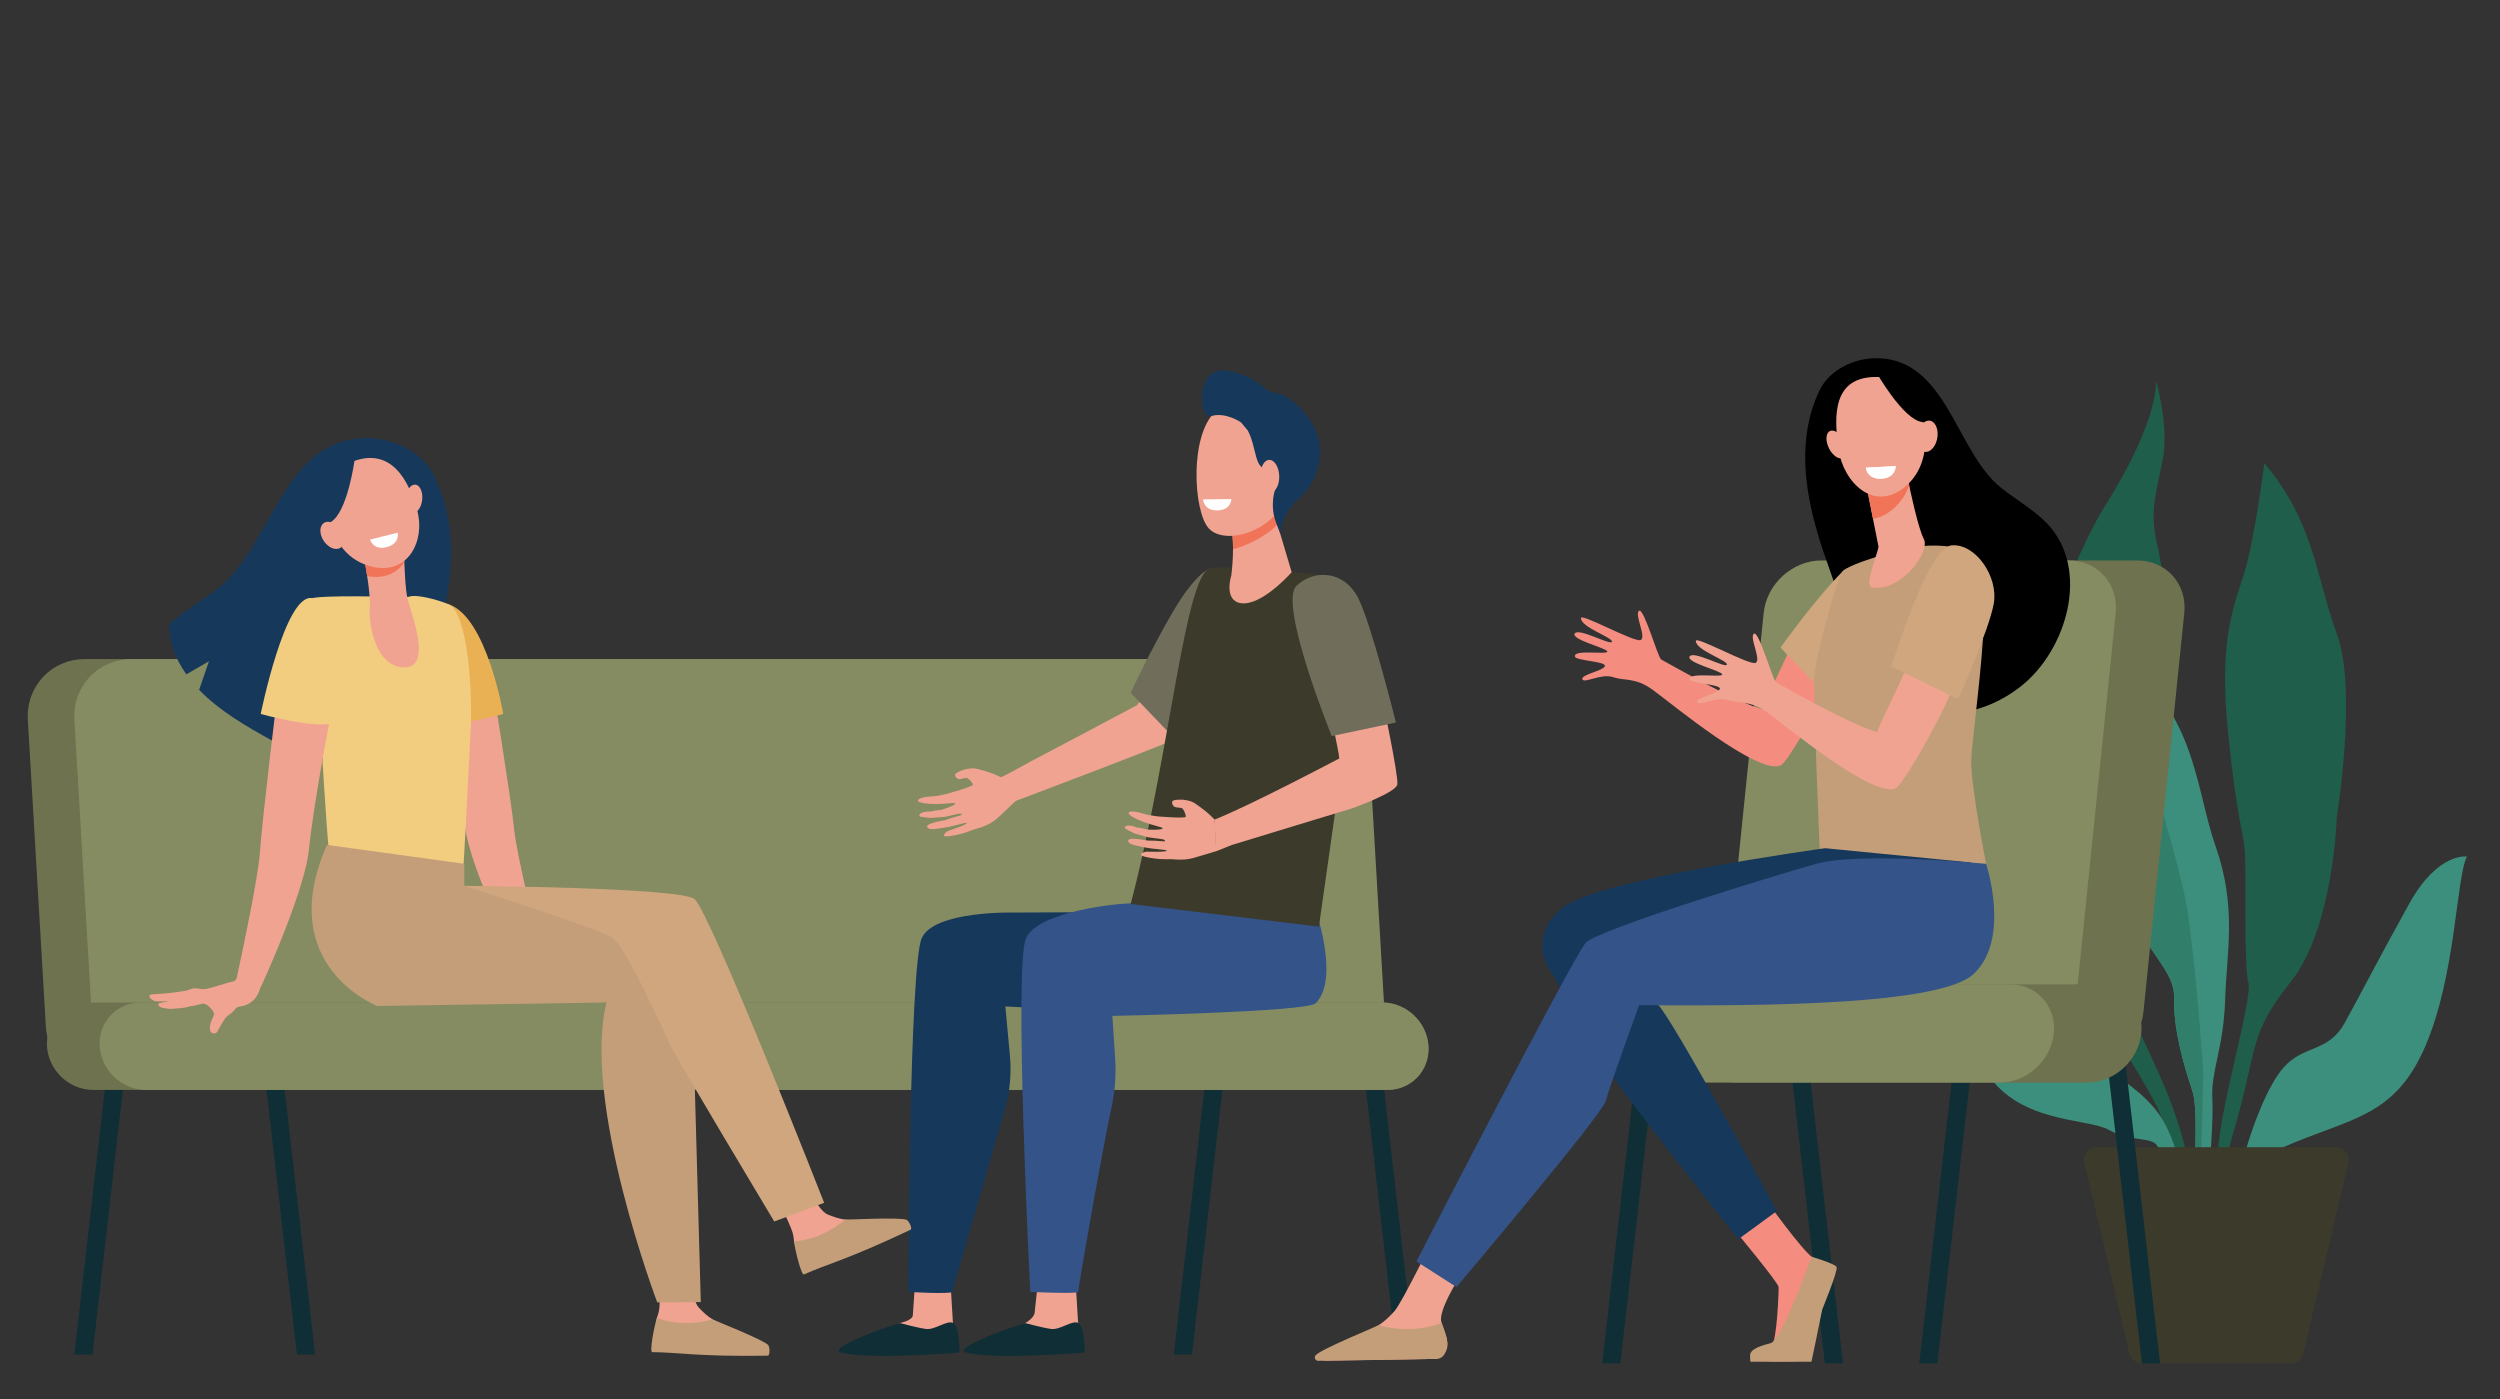 <?xml version="1.0" encoding="utf-8"?>
<!-- Generator: Adobe Illustrator 15.1.0, SVG Export Plug-In . SVG Version: 6.00 Build 0)  -->
<!DOCTYPE svg PUBLIC "-//W3C//DTD SVG 1.1//EN" "http://www.w3.org/Graphics/SVG/1.1/DTD/svg11.dtd">
<svg version="1.1" id="Ebene_1" xmlns="http://www.w3.org/2000/svg" xmlns:xlink="http://www.w3.org/1999/xlink" x="0px" y="0px"
	 width="231px" height="129.299px" viewBox="0 0 231 129.299" enable-background="new 0 0 231 129.299" xml:space="preserve">
<rect x="0" y="0" width="231" height="129.299" fill="#333333" stroke="none"/>
<g>
	<g>
		<polygon fill="#0F2E35" points="129.036,125.159 130.709,125.159 127.141,94.145 125.467,94.145 129.036,125.159 		"/>
		<polygon fill="#0F2E35" points="110.137,125.159 108.463,125.159 112.032,94.145 113.706,94.145 110.137,125.159 		"/>
		<polygon fill="#0F2E35" points="27.439,125.159 29.112,125.159 25.545,94.145 23.869,94.145 27.439,125.159 		"/>
		<polygon fill="#0F2E35" points="8.54,125.159 6.866,125.159 10.434,94.145 12.107,94.145 8.54,125.159 		"/>
		<path fill="#6E724F" d="M118.411,100.449H10.188c-3.105,0-5.771-2.517-5.953-5.623L2.572,66.521
			c-0.182-3.106,2.188-5.624,5.294-5.624H116.09c3.105,0,5.771,2.517,5.953,5.624l1.662,28.304
			C123.887,97.932,121.516,100.449,118.411,100.449L118.411,100.449z"/>
		<path fill="#858C62" d="M122.715,100.449H14.491c-3.106,0-5.772-2.517-5.954-5.623L6.875,66.521
			c-0.182-3.106,2.189-5.624,5.294-5.624h108.224c3.105,0,5.771,2.517,5.955,5.624l1.66,28.304
			C128.19,97.932,125.821,100.449,122.715,100.449L122.715,100.449z"/>
		<path fill="#6E724F" d="M128.202,100.707H8.603c-2.223,0-4.13-1.807-4.261-4.037l0,0c-0.131-2.23,1.565-4.038,3.788-4.038h119.599
			c2.223,0,4.129,1.808,4.26,4.038l0,0C132.118,98.9,130.422,100.707,128.202,100.707L128.202,100.707z"/>
		<path fill="#858C62" d="M128.19,100.707H13.486c-2.229,0-4.143-1.807-4.274-4.037l0,0c-0.13-2.23,1.571-4.038,3.801-4.038h114.703
			c2.23,0,4.145,1.808,4.275,4.038l0,0C132.122,98.9,130.42,100.707,128.19,100.707L128.19,100.707z"/>
		<g>
			<path fill="#F1A392" d="M111.84,56.518l-6.797,8.648c-0.504,0.287-9.977,5.284-9.977,5.284s-1.701,0.955-2.747,1.464l0,0
				c0,0,0.456,1.154,0.907,2.326c3.91-1.473,15.202-5.742,15.704-6.11c0.512-0.378,8.221-9.541,8.221-9.541L111.84,56.518
				L111.84,56.518z"/>
			<path fill="#706D5A" d="M111.911,52.489c0,0-1.311,0.242-3.529,4.028c-2.07,3.533-3.908,7.497-3.908,7.497l3.719,3.879
				c0,0,2.732-8.317,2.965-8.585S111.911,52.489,111.911,52.489L111.911,52.489z"/>
			<path fill="#F1A391" d="M99.418,118.958c0,0,0.201,3.31,0.201,3.315c0.074,0.42,0.364,1.459,0.364,1.841
				c0,1.435-6.814-1.219-5.286-1.854c0.137-0.057,0.861-0.492,0.906-0.98c0.07-0.754,0.248-2.274,0.248-2.274L99.418,118.958
				L99.418,118.958z"/>
			<path fill="#0F2E35" d="M94.713,122.247c0,0,1.6,0.439,2.419,0.549s1.899-0.814,2.479-0.564c0.639,0.274,0.612,2.747,0.612,2.747
				s-8.576,0.704-10.989-0.023C88.277,124.666,91.443,123.27,94.713,122.247L94.713,122.247z"/>
			<path fill="#F1A391" d="M87.853,118.958c0,0,0.2,3.31,0.2,3.315c0.074,0.42,0.363,1.459,0.363,1.841
				c0,1.435-6.813-1.219-5.287-1.854c0.139-0.057,1.17-0.24,1.217-0.728c0.068-0.753,0.2-3.079,0.2-3.079L87.853,118.958
				L87.853,118.958z"/>
			<path fill="#0F2E35" d="M83.146,122.247c0,0,1.6,0.439,2.419,0.549c0.818,0.109,1.899-0.814,2.479-0.564
				c0.638,0.274,0.612,2.747,0.612,2.747s-8.579,0.704-10.991-0.023C76.711,124.666,79.876,123.27,83.146,122.247L83.146,122.247z"
				/>
			<path fill="#16385B" d="M109.981,84.249l-16.286,0.07c0,0-7.357-0.193-8.521,2.351c-1.162,2.543-1.24,32.707-1.24,32.707
				s3.849,0.215,4.051,0l4.854-16.829c0.474-1.639,0.633-3.354,0.475-5.052l-0.422-4.5l6.72,0.344c0,0,7.619-0.121,10.13-2.647
				C112.252,88.165,109.981,84.249,109.981,84.249L109.981,84.249z"/>
			<path fill="#345389" d="M121.022,82.452l-17.512,1.074c0,0-7.538,0.613-8.7,3.155c-1.164,2.546,0.389,32.695,0.389,32.695
				s4.43,0.191,4.421,0c-0.011-0.229,2.089-12.411,3.089-17.066c0.318-1.477,0.43-2.991,0.332-4.498l-0.258-3.943
				c0,0,17.98-0.356,18.789-1.17C124.084,90.172,121.022,82.452,121.022,82.452L121.022,82.452z"/>
			<path fill="#3C3A2B" d="M111.911,52.489c2.537-0.218,7.084,0.351,7.084,0.351s2.898,0.138,3.766,0.527
				c1.277,0.575,3.764,1.239,2.768,7.103c-0.713,4.195-2.666,18.101-3.662,25.15l-17.393-2.091
				C108.149,69.586,109.506,52.695,111.911,52.489L111.911,52.489z"/>
			<path fill="#F1A391" d="M117.717,47.378l1.635,5.493c0,0-2.781,3.168-4.709,2.86c-1.617-0.258-0.865-2.573-0.865-2.573
				s0.396-3.114-0.082-4.647C113.219,46.976,117.717,47.378,117.717,47.378L117.717,47.378z"/>
			<path fill="#F17458" d="M117.053,49.298c-0.736,0.514-1.92,1.146-3.121,1.453c0.004-0.801-0.049-1.641-0.236-2.241
				c-0.221-0.708,0.619-1.003,1.588-1.116c1.277-0.066,2.434-0.016,2.434-0.016l0.312,1.056
				C117.831,48.737,117.299,49.128,117.053,49.298L117.053,49.298z"/>
			<path fill="#F1A391" d="M118.098,38.79c0.127-0.055,1.465,6.661-0.15,8.633c-1.615,1.973-4.951,2.794-6.254,1.402
				c-1.441-1.54-1.83-8.824,0.742-10.91C115.008,35.829,118.098,38.79,118.098,38.79L118.098,38.79z"/>
			<path fill="#16385B" d="M113.235,34.227c2.107,0.294,3.535,1.481,4.064,1.993c0.953,0.052,2.27,0.494,3.732,2.607
				c1.803,2.598,0.785,5.666-1.021,7.252c-1.807,1.587-1.674,3.281-1.674,3.281l-0.355-0.858c-0.264-0.65-0.398-1.349-0.367-2.051
				c0.018-0.421,0.08-0.879,0.229-1.261c0.395-1.009-1.082-1.57-1.537-2.36c-0.35-0.609-0.455-2.044-1.01-3.052l-0.633-0.756
				c0,0-1.414-0.964-2.713-0.585C110.651,38.815,110.53,33.85,113.235,34.227L113.235,34.227z"/>
			<path fill="#F1A391" d="M116.469,44.029c0.039,0.828,0.455,1.48,0.934,1.459s0.834-0.71,0.797-1.538
				c-0.039-0.827-0.457-1.48-0.936-1.458C116.788,42.514,116.432,43.203,116.469,44.029L116.469,44.029z"/>
			<path fill="#FFFFFF" d="M113.776,46.115l-2.619,0.029c0,0,0.072,0.994,1.223,1.015C113.786,47.184,113.776,46.115,113.776,46.115
				L113.776,46.115z"/>
			<path fill="#F1A392" d="M112.239,75.724c-0.188-0.12-0.41-0.533-1.85-1.508c-0.416-0.282-1.127-0.323-1.127-0.323
				s-0.877-0.044-0.943,0.161c-0.068,0.206,0.076,0.438,0.232,0.509c0.154,0.071,0.506,0.045,0.662,0.117
				c0.154,0.071,0.359,0.579,0.361,0.777c0.004,0.199-2.572-0.019-2.572-0.019s-0.736-0.098-0.979-0.149
				c-0.207-0.044-0.814-0.227-0.814-0.227s-0.881-0.21-0.928,0.07c-0.029,0.167,0.701,0.574,1.467,0.85
				c0.822,0.295,1.686,0.456,1.68,0.545c-0.012,0.208-1.43,0.123-1.43,0.123s-0.658-0.196-0.963-0.185
				c-0.385-0.189-1.088-0.308-1.121,0.038c-0.006,0.063,0.902,0.503,0.902,0.503s0.631,0.168,0.928,0.266
				c0.521,0.176,1.33,0.189,1.691,0.279c0.301,0.072,0.184,0.146,0.199,0.182c0.012,0.023-0.4-0.012-0.965-0.053
				c-0.283-0.021-0.605,0.018-0.934-0.059c-0.303-0.07-0.732-0.107-0.99-0.121c-0.732-0.043-0.627,0.434,0.051,0.586
				c0.258,0.059,0.539,0.121,0.824,0.182c1.109,0.238,2.162,0.211,2.178,0.334c0.021,0.158-1.9,0.088-1.9,0.088
				s-1.047,0.264-0.045,0.488c1.16,0.262,2.09,0.215,2.131,0.211c0.277-0.031,1.287,0.162,2.234-0.098
				c0.697-0.193,1.689-0.498,2.164-0.645L112.239,75.724L112.239,75.724z"/>
			<path fill="#F1A392" d="M92.5,71.809c-0.218-0.047-0.57-0.357-2.257-0.776c-0.487-0.12-1.169,0.087-1.169,0.087
				s-0.838,0.262-0.831,0.478c0.009,0.217,0.224,0.384,0.396,0.397c0.171,0.013,0.488-0.132,0.66-0.118
				c0.171,0.013,0.537,0.419,0.61,0.604c0.072,0.187-2.421,0.873-2.421,0.873s-0.725,0.163-0.97,0.197
				c-0.21,0.03-0.844,0.069-0.844,0.069s-0.899,0.105-0.847,0.386c0.032,0.166,0.857,0.296,1.67,0.29
				c0.875-0.008,1.74-0.154,1.766-0.069c0.061,0.201-1.299,0.609-1.299,0.609s-0.686,0.044-0.968,0.16
				c-0.428-0.046-1.126,0.086-1.038,0.424c0.016,0.062,1.02,0.159,1.02,0.159s0.651-0.059,0.963-0.069
				c0.551-0.016,1.312-0.283,1.684-0.324c0.309-0.034,0.225,0.076,0.25,0.101c0.02,0.021-0.379,0.129-0.924,0.284
				c-0.273,0.079-0.563,0.228-0.896,0.27c-0.309,0.037-0.725,0.152-0.972,0.228c-0.703,0.213-0.438,0.624,0.25,0.534
				c0.263-0.035,0.547-0.075,0.836-0.115c1.122-0.162,2.102-0.55,2.159-0.44c0.075,0.143-1.753,0.739-1.753,0.739
				s-0.89,0.61,0.127,0.476c1.18-0.158,2.035-0.521,2.072-0.54c0.249-0.124,1.266-0.293,2.062-0.864
				c0.588-0.422,1.642-1.55,2.035-1.851L92.5,71.809L92.5,71.809z"/>
			<path fill="#F1A391" d="M127.604,64.014l-4.764,1.462c0,0,0.898,4.112,0.91,4.604c0,0-8.115,4.297-11.512,5.645l0.094,2.942
				c0.664-0.242,1.197-0.496,1.527-0.602c0.648-0.207,11.029-3.36,11.029-3.36s4.09-1.442,4.225-2.222
				C129.249,71.703,127.604,64.014,127.604,64.014L127.604,64.014z"/>
			<path fill="#706D5A" d="M128.983,66.761c0,0-2.285-9.217-3.527-11.582c-1.24-2.364-3.916-2.665-5.652-1.061
				c-1.734,1.604,3.248,13.896,3.248,13.896L128.983,66.761L128.983,66.761z"/>
		</g>
		<path fill="#F1A391" d="M60.762,115.876c0,0,0.361,3.961,0.124,5.253c-0.032,0.173-0.103,0.393-0.185,0.634
			c-0.246,0.724,0.428,2.937,0.428,2.937l9.027,0.032c0.492,0.002,0.162-0.31-0.237-0.595c-0.654-0.469-1.183-0.776-3.267-1.751
			c-0.137-0.064-0.633-0.371-0.812-0.478c-0.454-0.268-0.911-0.693-1.305-1.122c-0.657-0.711-0.757-4.203-0.757-4.203
			L60.762,115.876L60.762,115.876z"/>
		<path fill="#C49E79" d="M65.84,121.909c-2.379,0.641-4.149,0.247-5.141-0.138c-0.247,0.723-0.708,3.168-0.433,3.168
			c2.263,0,4.18,0.429,10.667,0.326c0.23-0.003,0.203-0.802,0.051-0.978C70.566,123.801,66.019,122.014,65.84,121.909L65.84,121.909
			z"/>
		<path fill="#F1A391" d="M70.979,109.308c0,0,1.975,3.453,2.294,4.728c0.043,0.171,0.069,0.399,0.096,0.653
			c0.077,0.761,1.606,2.492,1.606,2.492l8.227-3.716c0.449-0.203,0.021-0.352-0.463-0.444c-0.79-0.154-1.397-0.215-3.699-0.237
			c-0.15-0.001-0.729-0.073-0.936-0.096c-0.523-0.057-1.116-0.254-1.652-0.479c-0.894-0.374-2.434-3.51-2.434-3.51L70.979,109.308
			L70.979,109.308z"/>
		<path fill="#16385B" d="M40.1,43.927c-1.084-2.196-3.766-3.442-6.212-3.445c-7.767-0.009-8.753,9.981-13.696,13.835
			c-1.482,1.156-3.137,2.103-4.549,3.338c-0.021,0.832,0.111,1.653,0.373,2.402c0.309,0.82,0.717,1.565,1.2,2.253l2.093-1.212
			L18.4,63.74c1.864,1.939,4.35,3.371,6.771,4.705c3.38,1.813,6.979,2.588,10.643,2.755c1.364-2.755,2.327-5.812,3.377-8.66
			c1.257-3.414,2.311-6.967,2.466-10.611C41.773,49.187,41.358,46.479,40.1,43.927L40.1,43.927z"/>
		<path fill="#C49E79" d="M78.103,112.688c-1.899,1.57-3.672,1.947-4.733,2.008c0.076,0.761,0.67,3.177,0.921,3.062
			c2.06-0.938,3.981-1.345,9.839-4.13c0.209-0.101-0.146-0.813-0.357-0.911C83.189,112.448,78.31,112.71,78.103,112.688
			L78.103,112.688z"/>
		<path fill="#F1A391" d="M54.236,90.655c-0.562-0.089-1.927-1.067-2.408-1.155c-0.373-0.07-1.182-0.191-1.525-0.242
			c-0.421-1.574-2.561-10.153-2.801-12.669c-0.26-2.725-2.186-14.512-2.186-14.512l-4.99,0.907c0,0,2.073,9.068,2.646,13.466
			c0.491,3.776,4.635,12.267,5.16,13.163c0.002,0.021,0.002,0.043,0.003,0.065c0.08,1.333,0.722,0.889,0.722,0.889l1.045,0.267
			c0,0,3.69,0.354,3.932,0.444C54.076,91.366,54.798,90.743,54.236,90.655L54.236,90.655z"/>
		<path fill="#EAB054" d="M41.468,55.841c3.526,1.196,5.03,10.13,5.03,10.13s-5.533,1.544-6.951,0.734c0,0-1.609-7.132-2.186-6.883
			L41.468,55.841L41.468,55.841z"/>
		<path fill="#F2CC7F" d="M37.621,55.159L37.621,55.159L37.621,55.159c0.092,0.001,0.223-0.031,0.355-0.073
			c0.655-0.117,2.377,0.285,3.491,0.755c1.354,0.571,2.173,5.616,2.048,11.1c-0.051,0.837-0.682,13.751-0.746,13.792
			c-1.617,1.041-11.25,1.549-11.92,0.664c-0.67-0.887-1.187-16.196-1.513-16.733l-0.642-9.363
			C29.826,54.963,35.887,55.146,37.621,55.159L37.621,55.159z"/>
		<path fill="#F1A391" d="M33.668,51.71c0,0,0.627,3.249,0.502,4.53c-0.125,1.281,0.479,5.411,3.191,5.424s0.515-5.25,0.26-6.506
			c-0.256-1.256-0.316-5.142-0.316-5.142L33.668,51.71L33.668,51.71z"/>
		<path fill="#F17458" d="M37.361,51.967c-0.043-1.063-0.057-1.95-0.057-1.95l-3.637,1.694c0,0,0.128,0.665,0.258,1.511
			C35.518,53.541,36.671,52.952,37.361,51.967L37.361,51.967z"/>
		<path fill="#F1A391" d="M32.338,42.746c0,0-1.4,0.778-1.913,2.463s0.071,6.034,3.69,7.083c3.621,1.049,5.189-2.394,4.444-5.086
			C37.812,44.514,36.191,41.104,32.338,42.746L32.338,42.746z"/>
		<path fill="#F1A391" d="M39.012,46.162c-0.071,0.723-0.47,1.275-0.891,1.234c-0.422-0.042-0.706-0.661-0.635-1.384
			s0.47-1.275,0.891-1.234C38.799,44.819,39.082,45.439,39.012,46.162L39.012,46.162z"/>
		<path fill="#16385B" d="M32.762,42.526c0,0-0.654,4.851-2.224,5.726c-1.567,0.875-0.911,3.027-0.911,3.027
			s-1.422-4.997-0.184-6.602C30.685,43.073,32.762,42.526,32.762,42.526L32.762,42.526z"/>
		<path fill="#F1A391" d="M31.467,48.948c0.426,0.632,0.424,1.378-0.003,1.665s-1.118,0.008-1.544-0.625
			c-0.426-0.631-0.424-1.376,0.004-1.664C30.351,48.037,31.041,48.316,31.467,48.948L31.467,48.948z"/>
		<path fill="#FFFFFF" d="M36.742,49.218l-2.551,0.642c0,0,0.305,0.969,1.436,0.72C37.006,50.276,36.742,49.218,36.742,49.218
			L36.742,49.218z"/>
		<path fill="#F1A391" d="M13.821,92.008c0.042-0.117,0.144-0.123,0.248-0.129c1.007-0.062,2.015-0.141,3.011-0.32
			c0.166-0.031,0.328-0.074,0.48-0.141c0.275-0.119,0.549-0.126,0.833-0.058c0.153,0.039,0.308,0.042,0.465,0.036
			c0.508-0.019,1.939-0.557,2.679-0.71c0.17-0.034,0.301-0.168,0.338-0.336c0.64-2.916,2.005-9.456,2.141-11.597
			c0.176-2.739,1.674-15.105,1.674-15.105l5.086,1.248c0,0-1.789,9.149-2.225,13.572c-0.336,3.416-3.509,10.741-4.509,12.849
			c-0.472,1.562-1.64,1.642-1.909,1.685c-0.154,0.022-0.295,0.104-0.393,0.225c-0.178,0.222-0.383,0.414-0.619,0.574
			c-0.176,0.118-0.309,0.27-0.42,0.445c-0.205,0.319-0.387,0.653-0.565,0.987c-0.12,0.221-0.249,0.294-0.437,0.249
			c-0.202-0.049-0.303-0.194-0.307-0.438c-0.005-0.36,0.1-0.689,0.271-1.003c0.16-0.293,0.142-0.46-0.062-0.719
			c-0.119-0.149-0.24-0.294-0.393-0.409c-0.156-0.118-0.318-0.206-0.523-0.171c-0.358,0.102-0.723,0.185-1.093,0.237l-0.302,0.074
			c-0.012,0.001-0.166,0.04-0.166,0.04c-0.026,0.006-0.561,0.083-0.744,0.089c-0.148,0.005-0.387,0.022-0.59,0.039
			c-0.184,0.014-0.576-0.07-0.59-0.07c-0.18,0.001-0.34-0.058-0.477-0.173c-0.057-0.048-0.111-0.102-0.086-0.186
			c0.023-0.078,0.083-0.113,0.162-0.129c0.119-0.026,0.742-0.122,0.734-0.147c-0.186,0.006-0.768,0.01-0.955,0.011
			c-0.25,0.001-0.469-0.081-0.648-0.262C13.861,92.196,13.779,92.126,13.821,92.008L13.821,92.008z"/>
		<path fill="#F2CC7F" d="M28.832,55.267c-2.489-0.453-4.742,10.704-4.742,10.704s5.533,1.544,6.951,0.734
			c0,0,1.608-7.132,2.186-6.883L28.832,55.267L28.832,55.267z"/>
		<path fill="#C49E79" d="M42.9,79.815v2.035l19.138,4.026l4.75,14.269l-2.647-1.807l0.613,21.974l-4.026,0.027
			c0,0-6.975-18.436-4.687-27.708l-21.182,0.324c0,0-9.6-3.706-4.646-14.885L42.9,79.815L42.9,79.815z"/>
		<path fill="#D0A67E" d="M42.9,81.85c0,0,19.854,0.135,21.263,1.219c1.411,1.086,11.989,28.07,11.989,28.07l-4.613,1.725
			c0,0-9.181-15.31-9.666-16.401c-0.486-1.093-4.042-9.075-5.398-9.889C55.117,85.757,42.9,81.85,42.9,81.85L42.9,81.85z"/>
		<g>
			<path fill="#1E5E4B" d="M204.647,110.659h0.541c0.18-1.822,0.529-3.836,1.152-5.941c2.361-7.961,1.326-8.991,5.309-13.969
				c3.98-4.978,4.275-15.297,4.275-15.297s1.918-11.722,0-16.882c-1.918-5.16-2.064-10.32-6.707-15.775c0,0-0.885,7.298-1.99,10.615
				c-1.105,3.317-2.156,6.487-1.338,14.45c0.82,7.961,1.33,8.625,1.518,10.688c0.188,2.064-0.107,10.765,0.336,12.201
				c0.441,1.438-2.58,11.39-2.803,15.666C204.874,107.7,204.754,109.164,204.647,110.659L204.647,110.659z"/>
			<path fill="#3C8F7C" d="M206.342,110.659c0.77-1.772,2.121-3.533,4.488-4.591c6.191-2.764,10.369-2.702,13.244-9.338
				s2.875-15.702,3.871-17.581c0,0-2.654-0.443-5.309,4.311c-2.652,4.756-4.453,8.294-5.986,11.059s-3.744,1.99-5.623,4.092
				c-1.576,1.761-3.031,5.857-3.584,7.936c-0.18,0.676-0.441,1.326-0.783,1.935c-0.316,0.553-0.684,1.227-0.904,1.704
				c-0.049,0.107-0.098,0.27-0.146,0.475H206.342L206.342,110.659z"/>
			<path fill="#1E5E4B" d="M188.87,79.209c-0.441,5.678,3.17,5.234,3.318,8.848c0.146,3.612,4.865,9.731,7.051,14.081
				c1.137,2.262,1.557,5.721,1.697,8.521h1.756c-0.68-7.085-3.553-12.016-5.271-15.967c-2.211-5.087-2.543-7.409-0.664-11.389
				c1.881-3.982-0.883-14.266,1.793-18.851c2.676-4.584,1.305-11.781,0.689-14.545c-0.615-2.765,0.062-4.645,0.615-7.559
				c0.553-2.914-0.615-7.148-0.615-7.148c-0.1,3.612-2.85,8.551-4.84,11.721s-5.75,11.795-5.309,15.703
				c0.443,3.906,0.223,4.202,0.223,4.202C187.911,72.06,189.313,73.535,188.87,79.209L188.87,79.209z"/>
			<path fill="#3C8F7C" d="M199.407,106.045c0.225,0.677,0.949,2.407,1.611,4.613h1.078c-0.488-2.808-1.336-6.064-2.764-7.931
				c-2.875-3.76-8.625-5.383-9.287-8.11c-0.664-2.728,0.072-10.91-4.129-15.48c0,0,0.59,5.088,0,6.452
				c-0.59,1.361-5.604,7.702-2.654,13.01c2.949,5.309,9.584,4.645,11.646,5.824C196.973,105.602,199.038,104.939,199.407,106.045
				L199.407,106.045z"/>
			<path fill="#3C8F7C" d="M196.752,81.565c-0.072,5.455,4.201,7.52,4.129,10.541c-0.074,3.022,0.885,6.269,1.695,8.7
				c0.514,1.54,0.229,5.827,0.139,9.853h1.186c0.299-2.958,0.627-7.225,0.52-9.116c-0.148-2.579,1.031-4.644,1.18-9.141
				c0.146-4.496,1.105-8.552-0.885-14.228c-1.992-5.677-1.623-12.459-9.953-18.725c0,0-1.475,6.635-0.369,10.247
				C195.5,73.309,196.827,76.11,196.752,81.565L196.752,81.565z"/>
			<path fill="#317F6B" d="M196.752,81.565c-0.072,5.455,4.201,7.52,4.129,10.541c-0.074,3.022,0.885,6.269,1.695,8.7
				c0.514,1.54,0.229,5.827,0.139,9.853h0.492c0.068-0.842,0.129-1.37,0.129-1.37l0.248-10.173c0,0-0.492-7.963-1.377-14.449
				c-0.885-6.488-7.445-25.217-7.445-25.217s-1.475,6.635-0.369,10.247C195.5,73.309,196.827,76.11,196.752,81.565L196.752,81.565z"
				/>
			<path fill="#3C3A2B" d="M205.192,106.002h-0.795h-10.623c-0.781,0-1.357,0.729-1.176,1.49l4.162,17.554
				c0.129,0.545,0.615,0.931,1.176,0.931h6.461h0.795h6.461c0.559,0,1.047-0.386,1.176-0.931l4.162-17.554
				c0.182-0.761-0.395-1.49-1.176-1.49H205.192L205.192,106.002z"/>
			<polygon fill="#0F2E35" points="197.913,125.977 199.588,125.977 196.02,94.962 194.344,94.962 197.913,125.977 			"/>
			<polygon fill="#0F2E35" points="179.014,125.977 177.34,125.977 180.909,94.962 182.583,94.962 179.014,125.977 			"/>
			<polygon fill="#0F2E35" points="168.616,125.977 170.29,125.977 166.721,94.962 165.047,94.962 168.616,125.977 			"/>
			<polygon fill="#0F2E35" points="149.717,125.977 148.043,125.977 151.61,94.962 153.284,94.962 149.717,125.977 			"/>
			<path fill="#6E724F" d="M169.881,98.334h22.834c2.676,0,5.068-2.17,5.342-4.848l3.773-36.857c0.273-2.676-1.674-4.845-4.35-4.845
				h-22.834c-2.676,0-5.066,2.169-5.342,4.845l-3.773,36.857C165.256,96.165,167.206,98.334,169.881,98.334L169.881,98.334z"/>
			<path fill="#858C62" d="M163.542,98.334h22.834c2.674,0,5.066-2.17,5.342-4.848l3.773-36.857c0.273-2.676-1.674-4.845-4.35-4.845
				h-22.834c-2.676,0-5.068,2.169-5.342,4.845l-3.773,36.857C158.918,96.165,160.866,98.334,163.542,98.334L163.542,98.334z"/>
			<path fill="#6E724F" d="M160.483,100.033h32.363c2.508,0,4.75-2.032,5.006-4.541l0,0c0.258-2.508-1.568-4.541-4.076-4.541
				h-32.365c-2.508,0-4.748,2.033-5.004,4.541l0,0C156.149,98,157.973,100.033,160.483,100.033L160.483,100.033z"/>
			<path fill="#858C62" d="M152.403,100.033h32.363c2.508,0,4.75-2.032,5.006-4.541l0,0c0.258-2.508-1.568-4.541-4.076-4.541
				h-32.363c-2.508,0-4.75,2.033-5.008,4.541l0,0C148.069,98,149.895,100.033,152.403,100.033L152.403,100.033z"/>
			<path fill="#F48C7F" d="M146.213,62.76c-0.15-0.436,1.967-0.779,2.08-1.219c0.113-0.439-2.67-0.483-2.768-0.871
				c-0.182-0.712,3.053-0.139,2.99-0.472c-0.064-0.333-3.369-1.089-3.01-1.66c0.359-0.57,3.346,1.142,3.438,0.754
				c0.094-0.388-2.92-1.342-2.863-2.192c0.031-0.455,4.941,2.284,5.514,2.039c0.57-0.245-0.605-2.386-0.15-2.701
				c0.455-0.315,1.742,4.348,2.057,4.504c0.312,0.156,6.947,3.974,9.311,4.585c0.289-0.791,2.367-4.983,2.623-5.732
				c1.324,0.949,2.863,1.161,4.23,2.026c-1.002,2.484-4.434,8.594-5.125,8.904c-2.107,0.944-10.225-5.836-11.848-6.998
				c-1.621-1.163-2.553-0.791-3.652-1.16C147.942,62.197,146.364,63.195,146.213,62.76L146.213,62.76z"/>
			<path d="M166.817,42.983c-0.1-2.367,0.25-4.706,1.309-6.91c0.912-1.896,3.166-2.973,5.223-2.975
				c6.531-0.008,7.361,8.62,11.52,11.949c1.27,1.017,2.689,1.845,3.893,2.942c4.438,4.05,2.439,11.546-1.637,15.097
				c-2.828,2.463-7.273,3.864-10.76,1.938c-1.818-1.005-3.199-2.676-4.184-4.508c-1.396-2.599-2.297-5.598-3.291-8.367
				C167.833,49.2,166.948,46.132,166.817,42.983L166.817,42.983z"/>
			<path fill="#D0A67E" d="M169.258,64.778c0,0,4.877-5.001,6.133-7.174c1.254-2.173-0.855-0.759-3.01-1.33
				c-0.816-0.217-0.609-4.999-2.152-3.444c-2.531,2.55-5.713,7.009-5.713,7.009L169.258,64.778L169.258,64.778z"/>
			<path fill="#C49E79" d="M176.192,50.636c0,0,4.377-0.865,6.375,0.804c1.998,1.669-0.428,16.507-0.426,18.966
				c0.002,2.46,1.373,9.409,1.373,9.409s-13.268,2.322-15.375-1.369c0,0-0.6-14.069-0.51-15.837c0.088-1.77,2.057-9.004,2.6-9.779
				S176.192,50.636,176.192,50.636L176.192,50.636z"/>
			<path fill="#F1A391" d="M176.219,43.865c0,0,0.023,0.131,0.064,0.354c0.199,1.068,0.965,4.613,1.48,5.587
				c0.625,1.177-2.137,4.933-4.793,4.474c-0.791-0.137,0.668-3.45,0.598-3.802c-0.135-0.672-0.316-1.588-0.502-2.529
				c-0.105-0.53-0.213-1.068-0.312-1.573c-0.285-1.436-0.516-2.611-0.516-2.611L176.219,43.865L176.219,43.865z"/>
			<path fill="#F17458" d="M176.284,44.219c-0.041-0.223-0.064-0.354-0.064-0.354l-3.98-0.099c0,0,0.23,1.175,0.516,2.611
				c0.1,0.502,0.205,1.037,0.311,1.564c0.613-0.09,1.258-0.388,1.9-0.951c0.701-0.613,1.162-1.35,1.441-2.138
				C176.356,44.601,176.315,44.384,176.284,44.219L176.284,44.219z"/>
			<path fill="#F1A391" d="M173.542,34.833c0,0,1.875-0.217,3.053,1.302c1.176,1.519,2.443,6.214-0.479,8.768
				c-2.924,2.553-5.811-0.337-6.238-3.401C169.448,38.437,169.284,34.722,173.542,34.833L173.542,34.833z"/>
			<path fill="#F1A391" d="M169.014,41.456c0.348,0.677,0.934,1.052,1.307,0.837c0.373-0.214,0.393-0.937,0.043-1.613
				c-0.348-0.677-0.934-1.052-1.307-0.837C168.684,40.057,168.665,40.779,169.014,41.456L169.014,41.456z"/>
			<path d="M173.331,34.331c0,0,2.508,4.465,4.301,4.671c1.793,0.207,2.029,2.58,2.029,2.58s-0.641-5.468-2.418-6.522
				C175.467,34.005,173.331,34.331,173.331,34.331L173.331,34.331z"/>
			<path fill="#F1A391" d="M177.161,40.125c-0.145,0.793,0.148,1.52,0.654,1.624c0.51,0.104,1.039-0.454,1.186-1.247
				c0.145-0.793-0.148-1.52-0.654-1.625C177.836,38.772,177.307,39.331,177.161,40.125L177.161,40.125z"/>
			<path fill="#F48C7F" d="M160.286,113.673c0,0,4.027,4.828,4.055,5.249c0.025,0.42-0.16,5.006-0.639,5.426
				c-0.48,0.42-1.887,0.718-1.436,1.19c0.342,0.356,2.973,0.28,4.717,0.186c0.508-0.029,1.146-4.088,1.348-4.685
				c0.291-0.866,1.004-2.819,0.738-3.423c-0.129-0.294-0.75-0.899-1.625-1.464c-0.918-0.594-4.436-5.486-4.436-5.486
				L160.286,113.673L160.286,113.673z"/>
			<path fill="#C49E79" d="M167.387,116.125c0,0-2.703,7.614-3.762,7.98c-0.281,0.099-1.629,0.346-1.885,0.942
				c-0.076,0.18,0,0.78,0,0.78h5.637c0,0,0.713-3.355,0.994-4.829c0,0,1.492-3.601,1.326-3.929
				C169.532,116.743,167.387,116.125,167.387,116.125L167.387,116.125z"/>
			<path fill="#F1A391" d="M136.167,115.992c0,0-3.289,4.63-3,6.094c0.156,0.786,0.844,1.812,0.449,2.55
				c-0.396,0.737-0.848,0.922-0.848,0.922l-10.258,0.166c-0.559,0.009-0.189-0.351,0.26-0.68c0.738-0.543,1.334-0.9,3.688-2.037
				c0.154-0.074,0.715-0.429,0.916-0.552c0.51-0.312,1.025-0.802,1.467-1.294c0.736-0.818,3.977-7.487,3.977-7.487L136.167,115.992
				L136.167,115.992z"/>
			<path fill="#C49E79" d="M127.374,122.454c2.713,0.694,4.719,0.222,5.842-0.229c0.289,0.817,0.672,1.845,0.469,2.437
				c-0.248,0.724-0.604,0.889-0.916,0.896c-2.479,0.065-9.078,0.154-10.967,0.18c-0.264,0.003-0.41-0.305-0.24-0.507
				C122.03,124.67,127.172,122.578,127.374,122.454L127.374,122.454z"/>
			<path fill="#16385B" d="M148.061,87.429c0,0,4.07,4.649,5.109,5.385c1.039,0.736,11.006,19.091,11.006,19.091l-3.551,2.592
				c0,0-8.908-11.107-13.09-17.048c-3.539-5.023-2.236-4.705-4.314-7.764c-1.146-1.684-0.887-3.959,0.623-5.325
				c0.188-0.17,0.393-0.346,0.615-0.531c3.078-2.566,24.184-5.455,24.184-5.455l13.498,1.322c0,0-11.029,7.733-11.439,7.94
				c-0.412,0.205-15.232,2.367-15.541,2.367S148.061,87.429,148.061,87.429L148.061,87.429z"/>
			<path fill="#345389" d="M183.514,79.815c0,0,2.314,6.946-1.158,10.188c-3.475,3.241-24.107,2.881-30.9,2.881
				c0,0-2.777,7.616-3.086,8.852c-0.309,1.234-13.791,17.187-13.791,17.187l-3.703-2.368c0,0,14.51-28.197,15.641-29.433
				c1.133-1.235,17.291-6.174,21.303-7.307C171.833,78.684,183.514,79.815,183.514,79.815L183.514,79.815z"/>
			<path fill="#FFFFFF" d="M172.411,43.214l2.754-0.142c0,0-0.01,1.049-1.219,1.147C172.471,44.338,172.411,43.214,172.411,43.214
				L172.411,43.214z"/>
			<path fill="#FFFFFF" d="M172.411,43.214l2.754-0.142c0,0-0.01,1.049-1.219,1.147C172.471,44.338,172.411,43.214,172.411,43.214
				L172.411,43.214z"/>
			<path fill="#F1A391" d="M156.833,64.875c-0.15-0.436,1.967-0.779,2.082-1.219c0.113-0.44-2.672-0.484-2.77-0.871
				c-0.182-0.713,3.053-0.139,2.99-0.472c-0.062-0.334-3.369-1.09-3.01-1.661c0.361-0.57,3.346,1.142,3.439,0.754
				c0.09-0.389-2.922-1.342-2.865-2.192c0.031-0.455,4.943,2.284,5.514,2.039c0.572-0.245-0.605-2.386-0.15-2.701
				c0.455-0.316,1.744,4.347,2.057,4.505c0.312,0.155,6.947,3.973,9.309,4.584c0.291-0.792,2.371-4.984,2.625-5.733
				c1.324,0.949,2.863,1.162,4.23,2.027c-1.002,2.483-4.432,8.595-5.125,8.904c-2.107,0.943-10.225-5.837-11.846-6.999
				c-1.623-1.162-2.555-0.791-3.654-1.159C158.561,64.312,156.983,65.31,156.833,64.875L156.833,64.875z"/>
			<path fill="#D0A67E" d="M180.917,64.603c0,0,2.873-6.368,3.309-8.839c0.438-2.471-1.684-5.573-3.902-5.373
				c-2.221,0.2-5.551,11.193-5.551,11.193L180.917,64.603L180.917,64.603z"/>
		</g>
	</g>
</g>
</svg>
